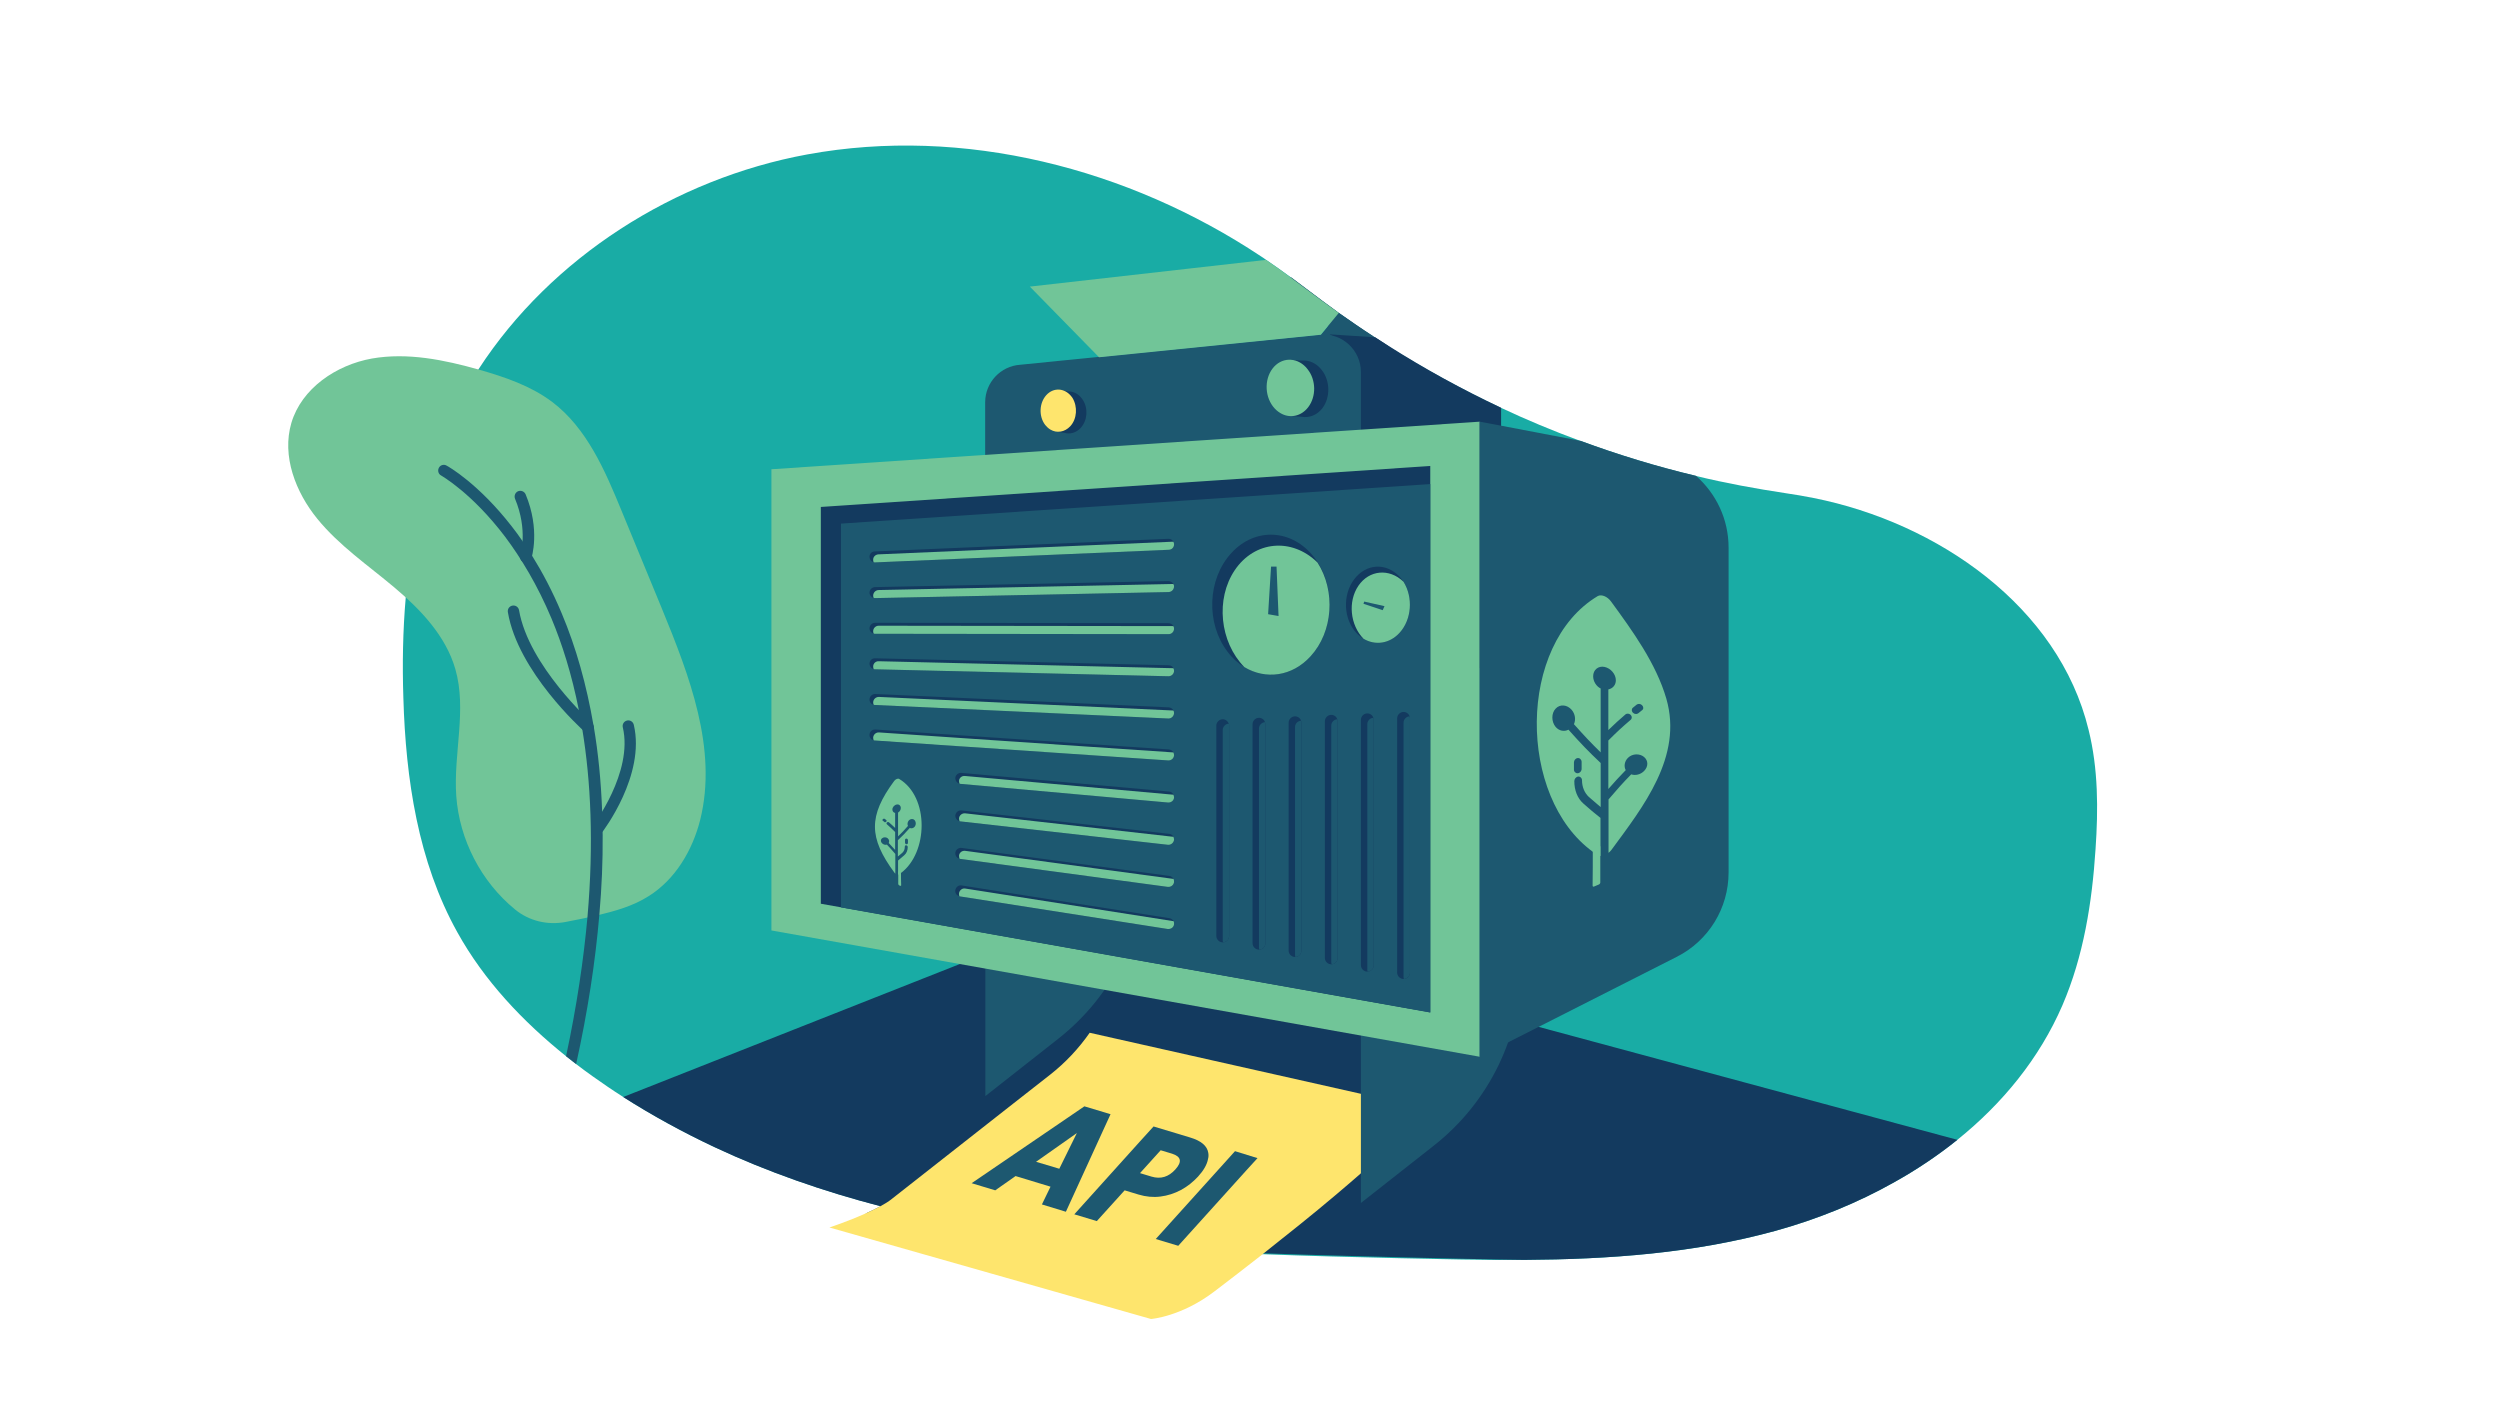 <?xml version="1.0" encoding="utf-8"?>
<!-- Generator: Adobe Illustrator 22.1.0, SVG Export Plug-In . SVG Version: 6.00 Build 0)  -->
<svg version="1.1" id="Layer_1" xmlns="http://www.w3.org/2000/svg" xmlns:xlink="http://www.w3.org/1999/xlink" x="0px" y="0px"
	 viewBox="0 0 1366 768" style="enable-background:new 0 0 1366 768;" xml:space="preserve">
<style type="text/css">
	.st0{display:none;}
	.st1{display:inline;}
	.st2{fill:#19ACA5;}
	.st3{fill:#1D5870;}
	.st4{fill:#FFFFFF;}
	.st5{fill:#71C598;}
	.st6{fill:#133A5F;}
	.st7{fill:#FEE56D;}
	.st8{display:inline;fill:#19ACA5;}
</style>
<g id="holo" class="st0">
	<g class="st1">
		<path class="st2" d="M1042.1,484.1c-3.9,7-8.3,13.7-13.1,20c-2,2.6-4,5.2-6.1,7.8c-2.4,2.9-4.8,5.7-7.4,8.5
			c-1.1,1.2-2.1,2.3-3.2,3.5c-11.7,12.3-24.7,23.3-38.4,33.3c-7.6,5.6-15.5,10.9-23.5,15.9c-5,3.2-10.1,6.2-15.2,9.2
			c-1.5,0.9-3,1.7-4.5,2.6c-1.8,1-3.7,2.1-5.5,3.1c-1.7,0.9-3.4,1.9-5.2,2.8c-2.2,1.2-4.4,2.3-6.5,3.4c-1.7,0.9-3.4,1.7-5,2.5
			s-3.3,1.6-5,2.4c-0.4,0.2-0.9,0.4-1.3,0.6c-1.6,0.8-3.2,1.5-4.8,2.3c-0.1,0-0.2,0.1-0.3,0.1c-1.5,0.7-3.1,1.4-4.7,2.1
			c-0.4,0.2-0.9,0.4-1.3,0.6c-1.3,0.6-2.5,1.1-3.8,1.7c-0.8,0.4-1.6,0.7-2.4,1c-1,0.5-2.1,0.9-3.1,1.3c-0.1,0-0.3,0.1-0.4,0.2
			c-1.6,0.7-3.3,1.4-5,2c-1.7,0.7-3.3,1.3-5,2c-0.3,0.1-0.6,0.2-0.9,0.3c-1.4,0.5-2.8,1.1-4.2,1.6c-0.5,0.2-1,0.4-1.6,0.6
			c-1.3,0.5-2.7,1-4.1,1.5c-0.4,0.1-0.7,0.3-1.1,0.4c-1.5,0.5-3,1.1-4.5,1.6c-1.6,0.6-3.3,1.2-4.9,1.7c-1.2,0.4-2.3,0.8-3.5,1.2
			c-2.7,0.9-5.5,1.8-8.2,2.7c-5.8,1.8-11.5,3.5-17.4,5.1c-1.1,0.3-2.1,0.6-3.2,0.9c-1.3,0.3-2.6,0.7-3.9,1c-1.5,0.4-3.1,0.8-4.6,1.2
			c-0.8,0.2-1.6,0.4-2.4,0.6c-1.2,0.3-2.4,0.6-3.7,0.9c-0.8,0.2-1.6,0.4-2.5,0.6c-1.5,0.3-3,0.7-4.4,1c-0.3,0.1-0.5,0.1-0.8,0.2
			c-2.1,0.5-4.1,0.9-6.2,1.3c-4.9,1-9.8,2-14.8,2.9c-0.8,0.1-1.7,0.3-2.5,0.4c-1.4,0.2-2.8,0.5-4.2,0.7c-2.4,0.4-4.8,0.8-7.2,1.1
			c-1.2,0.2-2.4,0.4-3.6,0.5c-1.3,0.2-2.7,0.4-4,0.6c-1.1,0.2-2.1,0.3-3.2,0.4c-1.2,0.2-2.4,0.3-3.6,0.5c-1.1,0.1-2.2,0.3-3.3,0.4
			c-0.2,0-0.3,0-0.5,0.1c-1.1,0.1-2.2,0.3-3.4,0.4c-1.2,0.1-2.4,0.3-3.6,0.4c-2.3,0.2-4.5,0.5-6.8,0.7c-1.4,0.1-2.7,0.3-4.1,0.4
			C671,651.4,616.7,648,564,637c-0.3-0.1-0.7-0.1-1-0.2c-8.2-1.7-16.4-3.6-24.6-5.7c-0.7-0.2-1.3-0.3-2-0.5c-0.5-0.1-1-0.3-1.6-0.4
			c-23.6-6.2-46.7-14-69.2-23.3c-6.6-2.7-13.1-5.6-19.5-8.5c-12.4-5.8-24.6-12.1-36.3-19.2c-1.3-0.8-2.6-1.6-3.9-2.4
			c-1.1-0.7-2.2-1.4-3.2-2c-0.5-0.3-0.9-0.6-1.4-0.9c-0.9-0.6-1.8-1.2-2.7-1.8c-0.2-0.1-0.4-0.3-0.6-0.4c-1.1-0.7-2.2-1.5-3.3-2.2
			c-1-0.7-2-1.4-2.9-2.1c-0.6-0.5-1.3-0.9-1.9-1.4c-1.1-0.8-2.2-1.6-3.3-2.4c-0.8-0.6-1.6-1.2-2.4-1.8c-0.4-0.3-0.8-0.6-1.2-0.9
			c-1-0.8-2-1.5-2.9-2.3c-1-0.8-2-1.6-3-2.5c-0.2-0.2-0.5-0.4-0.7-0.6c-1-0.9-2.1-1.7-3.1-2.6l-0.1-0.1c-1.1-0.9-2.1-1.8-3.2-2.8
			c-0.1-0.1-0.3-0.3-0.4-0.4c-1-0.9-2-1.9-3-2.8l-0.1-0.1c-1-1-2.1-2-3.1-3c-0.1-0.1-0.2-0.2-0.4-0.3c-1-1-2-2-3-3l-0.1-0.1
			c-1-1-1.9-2-2.8-2.9c-1.1-1.2-2.2-2.4-3.3-3.6c-0.5-0.6-1-1.1-1.5-1.7c-12.6-14.3-22.9-30.6-30.8-47.9
			c-11.1-24.3-17.3-50.9-18.5-77.6c-1.2-28.6,3.4-57.3,14.3-83.8c10.7-26.1,28.6-51.1,55.1-60.9c13-4.8,26.9-5.5,41-5.6
			c5.8,0,11.6,0,17.3-0.1c4.2,0,8.4-0.2,12.5-0.4c0.6,0,1.3-0.1,1.9-0.1c0.3,0,0.6,0,0.9-0.1c4.9-0.4,9.7-1.1,14.4-2.2
			c5.2-1.2,10.4-2.9,15.3-5.4c0.1,0,0.1-0.1,0.2-0.1c1-0.5,1.9-1,2.8-1.5c5.2-2.9,9.8-6.5,14-10.6c1.9-1.8,3.7-3.7,5.4-5.7
			c5.4-6.1,10-13,14.4-20.2c5.1-8.4,9.9-17.2,14.8-25.5c0.1-0.2,0.3-0.4,0.4-0.7c2.2-3.7,4.5-7.2,7.1-10.6c1.1-1.5,2.2-2.9,3.4-4.3
			c8.3-9.9,18.3-18.2,29.3-24.5c18.1-10.4,39.1-15.5,60.6-14.4l0,0c3.4,0.2,6.8,0.5,10.2,1c7.6,1.1,15.1,2.3,22.7,3.5
			c3.6,0.6,7.1,1.2,10.7,1.8c11.1,1.9,22.1,3.8,33.2,6c3.6,0.7,7.1,1.4,10.7,2.1c0.1,0,0.2,0,0.3,0.1c11,2.2,22,4.6,32.9,7.1
			c22.1,5.1,44.1,10.8,65.8,17.4c1,0.3,2.1,0.6,3.1,1c20.5,6.3,40.8,13.3,60.6,21.6c0.2,0.1,0.4,0.2,0.6,0.3
			c0.9,0.4,1.7,0.7,2.6,1.1c3.5,1.5,7,3,10.5,4.6c6,2.7,11.9,5.6,17.7,8.5c7,3.6,14,7.4,20.8,11.4c11.3,6.7,22.2,14,32.7,21.9
			c2.7,2.1,5.4,4.2,8,6.3c19.7,16.1,37.2,34.9,51.8,55.7c1,1.4,2,2.8,2.9,4.3c1,1.5,2,3,3,4.5c0.8,1.2,1.6,2.4,2.3,3.7
			c3.6,5.8,7,11.7,10.2,17.8c12.2,23.4,20.8,49.1,21.4,75.5C1063.6,433.7,1055.5,460.4,1042.1,484.1z"/>
		<path class="st3" d="M935.2,582.2c-1.5,0.9-3,1.7-4.5,2.6c-29.3,16.5-60.3,29.7-92.3,39.8c-36.8,11.6-75.1,18.9-113.7,22.2
			c-53.5,4.5-107.8,1.1-160.5-9.9c-0.3-0.1-0.7-0.1-1-0.2c-8.2-1.7-16.4-3.6-24.6-5.7c-0.7-0.2-1.3-0.3-2-0.5
			c-0.5-0.1-1-0.3-1.6-0.4c-23.6-6.2-46.7-14-69.2-23.3c-6.6-2.7-13.1-5.6-19.5-8.5c-12.4-5.8-24.6-12.1-36.3-19.2
			c-6.8-4.1-13.5-8.5-19.9-13.2c-13.1-9.5-25.3-20.1-36.1-32.2c-0.5-0.6-1-1.1-1.5-1.7c-12.6-14.3-22.9-30.6-30.8-47.9
			c-11.1-24.3-17.3-50.9-18.5-77.6l101.6,28.3l48.3,13.4l7.1,2l0.5,0.2l54,15l2,0.5l17,4.7l9,2.5L935.2,582.2z"/>
		<g>
			<polygon class="st3" points="803.4,475.4 619.5,414.6 626.5,270.6 827.4,236.4 			"/>
			<polygon class="st4" points="635.5,335.6 656.4,334.9 655.5,344.6 634.5,343.6 			"/>
			<polygon class="st5" points="712.2,333.3 711,347.3 675.5,345.6 676.5,334.3 			"/>
			<polygon class="st4" points="801.5,330.6 798.5,351.6 738.3,348.6 739.7,332.4 			"/>
			<polygon class="st4" points="748,441.4 682.5,422.6 688.5,385.6 752.5,395.6 			"/>
			<polygon class="st5" points="805.5,289.6 667.5,301.6 669.5,277.6 809.5,253.6 			"/>
			<polygon class="st4" points="800.5,285.6 673.1,298.1 673.5,280.6 804.1,258.5 			"/>
			
				<ellipse transform="matrix(0.168 -0.986 0.986 0.168 248.092 878.209)" class="st5" cx="644.5" cy="292.1" rx="13.5" ry="9"/>
			
				<ellipse transform="matrix(0.168 -0.986 0.986 0.168 225.053 1116.207)" class="st5" cx="774" cy="424.7" rx="24.3" ry="16.2"/>
		</g>
		<g>
			<path class="st3" d="M622.9,192.6v21.3c0,0.9,0.7,1.6,1.6,1.6h267.8c0.9,0,1.6-0.7,1.6-1.6v-11c-0.2-6.3-5.2-11.6-11.6-11.9
				H624.5C623.6,191,622.9,191.8,622.9,192.6z"/>
			<g>
				<path class="st6" d="M881.7,191v58.2h8.6c1.2,0,2.5,0.1,3.6,0.3v-46.3c0-0.1,0-0.2,0-0.3c-0.2-6.3-5.2-11.6-11.6-11.9
					C882.1,191,881.9,191,881.7,191z"/>
				<path class="st3" d="M869.4,203.3v46.3c1.2-0.2,2.4-0.3,3.6-0.3h8.6V191C874.9,191,869.4,196.6,869.4,203.3z"/>
			</g>
			<g>
				<path class="st3" d="M881.7,249.2v245.2h32.7V273.3c0-12.1-8.8-22.1-20.5-23.8c-1.2-0.2-2.4-0.3-3.6-0.3L881.7,249.2
					L881.7,249.2z"/>
				<path class="st5" d="M849,273.3v221.2h32.7V249.2H873c-1.2,0-2.5,0.1-3.6,0.3C857.8,251.2,849,261.2,849,273.3z"/>
			</g>
			<g>
				<path class="st5" d="M973.9,518.5v38.7c-7.6,5.6-15.5,10.9-23.5,15.9c-5,3.2-10.1,6.2-15.2,9.2c-1.5,0.9-3,1.7-4.5,2.6
					c-15.9,8.9-32.2,16.9-49,23.9V494.5h68.2C963.2,494.5,973.9,505.3,973.9,518.5z"/>
				<path class="st4" d="M881.7,494.5v114.3c-14.2,6-28.6,11.2-43.3,15.8c-16.1,5.1-32.5,9.3-49,12.8V518.5c0-13.2,10.8-24,24-24
					H881.7z"/>
			</g>
			<g>
				<path class="st6" d="M841.3,412.7c0,2.8,2.3,5.1,5.1,5.1H917c2.8,0,5.1-2.3,5.1-5.1c0-2.8-2.3-5.1-5.1-5.1h-70.6
					C843.6,407.7,841.3,409.9,841.3,412.7z"/>
				<path class="st3" d="M841.3,412.7c0,2.8,2.3,5.1,5.1,5.1h35.3v-10.2h-35.3C843.6,407.7,841.3,409.9,841.3,412.7z"/>
			</g>
			<g>
				<path class="st6" d="M841.3,331c0,2.8,2.3,5.1,5.1,5.1H917c2.8,0,5.1-2.3,5.1-5.1c0-2.8-2.3-5.1-5.1-5.1h-70.6
					C843.6,325.9,841.3,328.2,841.3,331z"/>
				<path class="st3" d="M841.3,331c0,2.8,2.3,5.1,5.1,5.1h35.3v-10.2h-35.3C843.6,325.9,841.3,328.2,841.3,331z"/>
			</g>
			<g>
				<path class="st5" d="M579,179.3v47.8c0,7.2,5.8,13.1,13.1,13.1h61.7c7.2,0,13-5.8,13-13.1v-47.8c0-7.2-5.8-13-13-13H592
					C584.8,166.3,579,172.2,579,179.3z"/>
				<path class="st3" d="M622.9,179.3v47.8c0,7.2,5.8,13.1,13,13.1h17.8c7.2,0,13-5.8,13-13.1v-47.8c0-7.2-5.8-13-13-13h-17.8
					C628.7,166.3,622.9,172.2,622.9,179.3z"/>
				<circle class="st5" cx="644.8" cy="203.3" r="8.2"/>
				<circle class="st4" cx="600.7" cy="203.3" r="8.2"/>
				<circle class="st3" cx="600.7" cy="203.3" r="4.7"/>
				<circle class="st3" cx="644.8" cy="203.3" r="4.7"/>
			</g>
		</g>
		<g>
			<g>
				<path class="st7" d="M658.8,359.8c16.1-13.7,25-19.2,35-21.2s-10.7,13-12,17.2c-1.6,5.2,2.1,8.9-2.2,12.3l-11.6,5.6L658.8,359.8
					z"/>
				<path class="st5" d="M673.7,374.7c-2.7,2.2-58.7,45.9-87.2,68.2c-9.8,7.7-16.4,12.8-16.4,12.8c-1.2,0.9-8.9,6.1-19.6,13.2
					c-29.7,19.8-78.5-3.3-78.5-3.3s-9.7,0.9-19.3-1.9c0-1.1,0-2.2,0-3.3c0.2-25,1.6-31.8,20.8-43l4.7-2.7c6.2-3.6,10-6.2,13.3-7.4
					c4.3,0.2,8.6,0.7,12.7,1.6c4.7,1,9.2,2.4,13.4,3.9c15.3,5.6,26.2,13.6,26.2,13.6s116.6-79.4,118.6-70c0,0.1,0,0.1,0,0.2l0,0
					c0.1,0.3,0.1,0.4,0.2,0.7c1.9,6,8,10.5,10.5,13.7c0.2,0.2,0.3,0.5,0.5,0.7C674.5,373,674.7,373.9,673.7,374.7z"/>
			</g>
			<g>
				<polygon class="st7" points="487.1,369.2 453.9,370 452.9,327.8 452.5,312.9 452.4,304.8 485.4,304 486.2,333.6 486.3,340.2 
					486.3,340.6 				"/>
				<path class="st6" d="M486.3,340.2c-11,2.4-24.5-2.1-33.4-12.4l-0.4-14.9l22.8-7.2l10.9,27.9L486.3,340.2z"/>
				<path class="st7" d="M502.3,281.3c2.4,7.6,3.4,15.3,3.1,22.3c0,2-0.3,4-0.6,5.9c-2,12.9-8.5,23.2-18.5,26.9l-1.2,0.4
					c-10.3,3.2-21.7-1-30.9-10.3c-0.5-0.4-0.9-0.9-1.3-1.4c-5.8-6.1-10.7-14.4-13.7-23.9c-8-25.1-0.3-49.9,17.1-55.4
					c11.4-3.6,24.1,1.9,33.6,13.1C495.2,264.8,499.6,272.5,502.3,281.3z"/>
				<path class="st6" d="M452.6,332.4c10-23.3-17.4-60.5,0.7-45.8c14.2,11.5,12.6-4.4,29-18.2c10.1-8.6,14.5-22.1,10.1-34.6
					l-1.2-3.3c-2.4-6.8-10.6-9.2-16.5-5.1C436.4,251.8,388.9,264.3,452.6,332.4z"/>
				<path class="st7" d="M495.5,302.8l13.7-4.6c2.6-0.9,3.6-4,2.1-6.2l-10.8-15.9l-12.5,4.2L495.5,302.8z"/>
			</g>
			<path class="st5" d="M536.6,630.4c-0.5-0.1-1-0.3-1.6-0.4c-23.6-6.2-46.7-14-69.2-23.3c-6.6-2.7-13.1-5.6-19.5-8.5
				c-12.4-5.8-24.6-12.1-36.3-19.2c-6.8-4.1-13.5-8.5-19.9-13.2c6.4-52.9,12.8-98.1,14.8-131.1c0.3-4.5,0.5-8.9,0.5-12.9
				c0-1.1,0-2.2,0-3.3c0.2-25,12.6-47.8,31.8-59l4.7-2.7c5.1-3,8.6-5.3,11.5-6.7c0.6-0.3,1.2-0.5,1.8-0.8c3.9-1.4,7.1-1,12.7,1.6
				c1.7,0.8,3.5,1.7,5.7,2.9l13.2,7.1l17.8,9.5l2.2,6.5c9.6,5.1,17.3,13.5,22.3,23.7c3.1,6.2,5.1,13.1,6,20.4l0,0
				c0.6,5,0.7,10.1,0.1,15.2c-0.2,2.2-0.4,4.7-0.8,7c-0.8,8.1-1,17.3-0.9,27.1c0,1.7,0,3.4,0.1,5.1c0.3,19.2,1.4,40.6,0.9,62l0,0
				c0,1.4-0.1,2.8-0.1,4.2c0,0.5,0,1,0,1.5s0,0.9-0.1,1.4c0,0.7-0.1,1.3-0.1,2c0,0.1,0,0.3,0,0.4c-0.3,7.6-0.5,15.3-0.6,23l0,0v2
				c0,1,0,2,0,3c0,0.3,0,0.6,0,0.9c0,0.4,0,0.7,0,1.1C533.5,595.6,534.7,613.4,536.6,630.4z"/>
			<path class="st7" d="M576.3,573.1c5.1,4,2.7,5.1,3,2.6c0.2-2,22.6,7.8,20.9,10.9c-1.7,3.2-4,1-7.5,5.1s-8.9,5.1-13,4.7
				c-5.2-0.5-10.5-8.2-14.5-11.6v-0.5L576.3,573.1z"/>
			<path class="st3" d="M534.4,546.9c0,0.5,0,1,0,1.5c-0.1,1.2-0.1,2.5-0.2,3.7c-0.3,8.3-0.5,16.6-0.6,25
				c-21.5-11.1-62.1-30.6-62.1-30.6l-0.1-0.1c-13.5-16.9-11.6-45.3-11.6-69.2c0-14.1,0.7-28.2,2.4-42.2c1-8.5,2.3-17,3.9-22.9
				c4.3-16.4,21.5-34.8,44.9-11.2c7.8,7.8,11.8,18.7,11.2,29.8c-1.9,34.2-21.7,92.9-21.7,92.9S517.9,535,534.4,546.9z"/>
			<path class="st5" d="M522.2,421.7c-1.9,34.2-21.7,92.9-21.7,92.9s89.3,58.8,80.5,61.2s-13.7,14.8-16.6,11.5
				c-2.9-3.3-93-49.8-93-49.8l-0.1-0.1c-13.4-16.9-11.6-45.3-11.6-69.2c0-14.1,0.7-28.2,2.4-42.2c1-8.5,2.3-17,3.9-22.9
				c4.3-16.4,21.5-34.8,44.9-11.2C518.8,399.7,522.8,410.6,522.2,421.7z"/>
		</g>
		<g>
			<path class="st5" d="M277.8,403.5c6.2,23.3,8.5,48.5,22,68.5c9.3,13.7,23.7,23.4,39.7,27.8c10.5,2.9,20.8-5.4,20-16.3
				c-3.3-42.4,22-88.6,14-131.3c-5.6-29.8-27-54.2-49.6-74.4c-7.8-7-16.1-13.9-25.9-17.7c-9.8-3.8-21.5-4.1-30.3,1.6
				c-9.5,6.1-14,17.8-15.5,29.1C246.8,329.3,267.9,366,277.8,403.5z"/>
			<g>
				<path class="st3" d="M348.6,527.4c-2.4-8-4.4-16.9-5.9-26.9c-2.3-15-3.4-32.2-2.8-51.9c0.1-4.8,0.1-9.5-0.1-14.2
					c-0.2-3.7-0.4-7.3-0.8-10.9l0,0c-0.2-2.5-0.5-4.9-0.8-7.3c-1.1-8-2.5-15.7-4.3-23.1c-0.1-0.3-0.1-0.6-0.2-0.9
					c-3.3-13.8-7.6-26.4-12-37.4c-0.7-1.8-1.4-3.5-2.2-5.2c-2.2-5.3-4.5-10.1-6.6-14.3c-7.3-14.8-13.2-23.6-13.4-23.8
					c-0.6-0.9-1.9-1.1-2.8-0.5s-1.1,1.9-0.5,2.8c0.2,0.3,7,10.3,15,27.1c6,12.8,12.7,29.4,17.6,48.5c0.4,1.7,0.9,3.5,1.3,5.2
					c1.5,6.6,2.9,13.5,3.8,20.6c0.9,6.2,1.5,12.5,1.8,19c0,0.1,0,0.2,0,0.3c0.2,4.7,0.3,9.4,0.1,14.2c-0.5,19.8,0.5,36.7,2.5,51.1
					c1,7,2.2,13.4,3.6,19.3L348.6,527.4z"/>
			</g>
			<g>
				<path class="st3" d="M319.4,356.6c-0.3,0-0.6-0.1-0.9-0.2c-1-0.5-1.4-1.7-0.9-2.7c0.1-0.1,7.5-15.1,4.7-27.2
					c-0.2-1.1,0.4-2.1,1.5-2.4c1.1-0.2,2.1,0.4,2.4,1.5c3.1,13.5-4.7,29.2-5,29.9C320.9,356.2,320.2,356.6,319.4,356.6z"/>
			</g>
			<g>
				<path class="st3" d="M331.8,395c-0.3,0-0.5-0.1-0.8-0.2c-0.8-0.4-20.8-9-29.1-28.6c-0.4-1,0-2.2,1.1-2.6c1-0.4,2.2,0,2.6,1.1
					c7.6,18,26.7,26.4,26.9,26.4c1,0.4,1.5,1.6,1.1,2.6C333.3,394.5,332.6,395,331.8,395z"/>
			</g>
			<g>
				<path class="st3" d="M337.6,436c-0.2,0-0.5,0-0.7-0.1c-1-0.4-1.5-1.6-1.1-2.6c0.1-0.3,10.8-28.1,5.1-49.2
					c-0.3-1.1,0.3-2.2,1.4-2.5s2.2,0.3,2.5,1.4c6.1,22.4-4.8,50.5-5.2,51.7C339.2,435.5,338.4,436,337.6,436z"/>
			</g>
		</g>
		<g>
			<path class="st5" d="M976.2,338.5c4.8-11.5,9.5-23.1,14.3-34.6c5.8-14.1,12.2-29,24.4-38.2c7.5-5.7,16.7-8.8,25.8-11.3
				c12.3-3.5,25.2-6.2,37.8-3.9c12.6,2.3,24.8,10.5,28.4,22.7c3.4,11.7-1.5,24.4-9.1,33.8c-7.7,9.4-17.9,16.4-27.2,24.2
				c-9.3,7.8-18.1,17.1-21.5,28.8c-4.1,14.4,0.7,29.8-0.3,44.7c-1.1,15.4-8.8,30.2-20.7,40c0,0-0.1,0-0.1,0.1
				c-4.9,4-11.4,5.5-17.6,4.4c-3.7-0.7-7.4-1.5-11-2.3c-6.4-1.5-12.9-3.3-18.5-6.8c-9.4-5.9-15.4-16.2-18.1-26.9
				C956.4,388.1,966.4,362.2,976.2,338.5z"/>
			<g>
				<g>
					<path class="st3" d="M1054,291.8c-0.2,0.1-10.9,6.2-22.6,21.6c-5.6,7.4-11.4,16.9-16.4,28.9c-3.7,8.8-7.1,19.5-9.6,32.3
						c-0.4,2.2-0.9,4.5-1.2,6.9c-5.3,32.9-4.6,78.2,11.5,139c-1.1,1.2-2.1,2.3-3.2,3.5c-10.4-38.3-15.5-73.6-15.3-105.1
						c0-0.5,0-1,0-1.5c0-2.4,0.1-4.7,0.2-7.1c0.4-10.4,1.4-20.5,3-30v-0.1c2.4-14.3,6.1-27.5,11.2-39.6c3.3-7.8,6.8-14.5,10.5-20.4
						l0,0c1.1-1.8,2.2-3.4,3.3-5c1.3-1.9,2.6-3.6,3.9-5.3c11.8-15.1,22.3-21.1,23-21.4c1-0.5,2.2-0.2,2.7,0.8
						C1055.3,290,1054.9,291.2,1054,291.8z"/>
				</g>
				<g>
					<path class="st3" d="M1024,322.3c-0.8,0-1.6-0.5-1.9-1.4c-0.1-0.4-3.2-10.2,2-22.7c0.4-1,1.6-1.5,2.6-1.1s1.5,1.6,1.1,2.6
						c-4.6,11.1-1.9,19.9-1.9,20c0.3,1.1-0.2,2.2-1.3,2.5C1024.5,322.3,1024.2,322.3,1024,322.3z"/>
				</g>
				<g>
					<path class="st3" d="M1002.1,382.4c-0.5,0-1.1-0.2-1.5-0.7c-0.7-0.8-0.7-2.1,0.2-2.8c0.2-0.2,22.4-20.2,25.7-39.8
						c0.2-1.1,1.2-1.8,2.3-1.6c1.1,0.2,1.8,1.2,1.6,2.3c-3.6,20.9-26,41.2-27,42.1C1003.1,382.3,1002.6,382.4,1002.1,382.4z"/>
				</g>
				<g>
					<path class="st3" d="M999,418.5c-0.6,0-1.2-0.3-1.6-0.8c-0.6-0.8-15.6-20.5-11.4-38.2c0.3-1.1,1.3-1.7,2.4-1.5
						c1.1,0.3,1.7,1.3,1.5,2.4c-3.7,15.9,10.5,34.6,10.7,34.8c0.7,0.9,0.5,2.1-0.4,2.8C999.9,418.4,999.5,418.5,999,418.5z"/>
				</g>
			</g>
		</g>
	</g>
	<path class="st8" d="M596.8,95c9.2,1.1,9.7,14.2,0.5,15.9c-0.2,0-0.3,0.1-0.5,0.1c-8.9,1.7-17.6,4.9-25.8,8.8
		c-26.4,12.5-49.1,32.9-63.9,58.1c-3,5.2-5.8,10.6-10,15c-0.5,0.5-0.9,0.9-1.4,1.4c-22.8,20.9-59.7,1.9-55.7-28.8
		c0-0.2,0-0.4,0.1-0.5c1-6.8,3.7-13.3,7.1-19.3c12.9-22.4,35.9-37.8,60.6-45.4c24.7-7.6,51.1-8.2,76.8-6.3
		C588.6,94.2,592.7,94.5,596.8,95z"/>
</g>
<g id="API">
	<path class="st2" d="M1145,464c-1.9,29.1-6.5,58.4-18.1,85.3c-12.6,29.1-32.8,53.7-57.4,73.5c-10.7,8.6-22.2,16.3-34.2,23
		c-20.5,11.6-42.7,20.5-65.1,26.7c-44.7,12.3-90.9,15.6-137.4,15.9c-22.5,0.2-45.1-0.4-67.5-0.9c-25.1-0.6-50.2-1.2-75.3-2.2
		c-0.1,0-0.1,0-0.2,0c-22.1-0.8-44.1-2-66.1-3.8l-0.4,0c-3.5-0.3-7-0.6-10.5-0.9c-25.6-2.3-51.2-5.4-76.6-9.8
		c-18.4-3.2-36.8-7.1-55-11.8c-0.1,0-0.1,0-0.2,0c-31.1-8.1-61.7-18.7-90.7-32.3c-17.2-8.1-33.9-17.2-49.9-27.4
		c-5.7-3.6-11.2-7.4-16.7-11.3c-3-2.1-5.9-4.3-8.8-6.5c-1.8-1.4-3.6-2.8-5.5-4.3c-23.7-19-44.8-41.3-59.5-67.8
		c-21.5-38.6-28.2-83.8-29.5-128c-0.6-18.3-0.3-36.7,1.3-55c0,0,0,0,0,0c2.7-30.8,9.1-61.2,21.2-89.7c5.2-12.1,11.4-23.8,18.5-34.8
		c0-0.1,0.1-0.1,0.1-0.2c39.7-61.1,107.2-104,179.5-117.3C526.4,68.7,616.6,92,688.9,140c0.9,0.6,1.9,1.2,2.8,1.9
		c4.6,3.1,9.2,6.4,13.7,9.7c0.1,0.1,0.2,0.1,0.2,0.2c2.7,2,5.4,4,8,6c3,2.3,5.9,4.5,8.9,6.7c3,2.2,6,4.4,8.9,6.6c0,0,0,0,0,0
		c6.3,4.4,12.5,8.8,18.9,12.9c0,0,0,0,0.1,0c0.1,0.1,0.3,0.2,0.4,0.3c0.2,0.1,0.3,0.2,0.4,0.2c2.3,1.5,4.7,3,7,4.5c0,0,0,0,0,0
		c19.9,12.5,40.6,23.8,61.8,33.8c0,0,0.1,0,0.1,0c14,6.6,28.2,12.5,42.8,17.9h0c0.2,0.1,0.4,0.2,0.6,0.2
		c10.3,3.8,20.7,7.3,31.2,10.5c10.5,3.2,21.1,6.1,31.8,8.6c0.1,0,0.2,0.1,0.3,0.1c16.1,3.9,32.5,6.9,49,9.4c5,0.7,10,1.6,15.1,2.6
		c67.9,13.5,134,59.4,150.3,126.7C1146.5,420.1,1146.5,442.2,1145,464z"/>
	<path class="st6" d="M1069.5,622.8c-10.7,8.6-22.2,16.3-34.2,23c-20.5,11.6-42.7,20.5-65.1,26.7c-44.7,12.3-90.9,15.6-137.4,15.9
		c-18.2-0.2-36.4-0.7-54.5-1.1c-29.3-0.8-58.6-1.4-87.9-2.5c-2.1-0.1-4.2-0.2-6.3-0.2c-20.1-0.8-40.2-1.8-60.3-3.1l-0.4,0
		c-11.9-0.8-23.8-1.7-35.7-2.7c-32.1-2.8-64-6.7-95.8-12.2c-6.4-1.1-12.7-2.3-19-3.5c2.8-1.3,5.6-2.6,8.2-4
		c-31.1-8.1-61.7-18.7-90.7-32.3c-17.2-8.1-33.9-17.2-49.9-27.4l183.8-72.6h0l14.2-5.6l19.6-7.8h0l0,0h0l33.1-13.1h0l8.6-3.4h0
		l0.6-0.3l3.1,0.8l0,0l18,4.8l18.4,4.9h0l26.1,7h0l2.2,0.6l0.2,0c0,0,0,0,0,0l75.1,20.2l37.9,10.2l27,7.3l19.1,5.1l12.9,3.5h0
		L1069.5,622.8z"/>
	<g>
		<path class="st3" d="M758.5,189l-19,1.9l0,0l-1.6,0.2l-1.5-1.6l-0.9-0.9l-0.5-0.5l-3.3-3.4L730,183l-4.6-4.7l-25.4-26l5.6-0.7
			c2.7,2,5.4,4,8,6c5.9,4.5,11.9,8.9,17.9,13.3c6.3,4.4,12.6,8.8,19,12.9c0.3,0.2,0.6,0.4,0.8,0.5C753.8,186,756.1,187.5,758.5,189z
			"/>
		<path class="st3" d="M731.5,171c6.3,4.4,12.6,8.8,19,12.9l-0.7,0.5l-10.4,6.5l0,0l-3.1-1.4l-1.3-0.6l-13.3-6l3.7-4.5L731.5,171z"
			/>
		<polygon class="st6" points="538.4,598.9 743.6,657.3 743.6,565.8 538.4,529.2 		"/>
		<path class="st3" d="M538.4,598.9l39.8-31.3c30.3-23.8,47.9-60.1,47.9-98.6V320.7c0-24.8-17.6-46.1-42-50.8l-45.7-18V598.9z"/>
		<path class="st7" d="M775.8,605c0,5.8-13.5,19.6-32.2,36.1c-4.5,3.9-9.2,8-14.1,12.1c-12.4,10.5-26.1,21.4-39,31.6
			c-0.2,0.1-0.4,0.3-0.6,0.5c-9.3,7.3-18.3,14.2-26.3,20.3c-18.2,13.9-34.7,15.1-34.7,15.1l-175.7-50c0,0,10-3.3,19.8-7.7h0
			c2.8-1.3,5.6-2.6,8.2-4c2.4-1.3,4.5-2.6,6.2-4c6.3-5,42.6-33.4,66.1-51.9c11.8-9.2,20.3-15.9,20.3-15.9
			c8.4-6.6,15.6-14.3,21.6-22.9l148.4,33.4L775.8,605z"/>
		<path class="st3" d="M743.6,657.3l39.8-31.3c30.3-23.8,47.9-60.1,47.9-98.6V379.1c0-24.8-17.6-46.1-42-50.8l-45.7-18V657.3z"/>
		<path class="st6" d="M820.2,222.8v123.6c0,0.2,0,0.5,0,0.7c-0.3,8-5,14.7-11.7,17.9c-3.7,1.8-8,2.5-12.5,1.7l-14.5-2.6l-37.9-6.8
			l-6.7-1.2l-16.6-3l-51.1-9.1l-4.9-0.9l-32.3-5.8c-2.1-0.4-4-1-5.8-2c-4.7-2.4-8.2-6.5-10-11.5c-0.5-1.4-0.8-2.8-1-4.3
			c-0.1-0.5-0.1-1.1-0.1-1.7c0-0.3,0-0.6,0-0.9v-97.2c0-10.8,8.4-19.8,19.2-20.5l89.2-6c4.2-0.3,8.3-1.9,11.5-4.5
			c0.1-0.1,0.3-0.2,0.4-0.3l0.1-0.1l-0.7-0.4l-7.6-4.8l-0.7-0.4l3.4,0.2l19.9,1.3l1.6,0.1c2.3,1.5,4.7,3,7,4.5
			C778.4,201.5,799,212.8,820.2,222.8z"/>
		<path class="st3" d="M719.4,361.1l-164.1-29.3c-9.8-1.8-17-10.3-17-20.3v-91.7c0-10.8,8.4-19.8,19.2-20.5l164.1-16.5
			c11.9-0.8,22,8.6,22,20.5v137.4C743.6,353.7,732,363.4,719.4,361.1z"/>
		<g>
			<polygon class="st5" points="808.5,577.4 421.5,508.4 421.5,256.4 808.5,230.4 			"/>
			<polygon class="st6" points="781.5,553.2 448.5,493.8 448.5,277 781.5,254.6 			"/>
			<polygon class="st3" points="781.5,553.2 459.5,495.8 459.5,286.1 781.5,264.5 			"/>
			<path class="st3" d="M944.5,299.2v177.5c0,19.5-10.9,37.3-28.3,46.1l-92.1,46.7l-15.6,7.9v-347l11.7,2.2l43.5,8.3l0,0
				c20.6,7.6,41.6,14,63,19.1C937.7,269.7,944.5,283.7,944.5,299.2z"/>
			<g>
				<g>
					<path class="st5" d="M910.5,381.8c-5.6-19.3-18.5-37.1-30.2-53.1c-2-2.8-5.3-4.1-7.3-3c-44.1,26.4-43.8,109.9-2.7,139.7
						c0,0,0.1,0.1,0.1,0.1c0.8,0.6,1.6,1.1,2.4,1.7c0.5,0.3,1,0.5,1.6,0.5c0,0,0.1,0,0.1,0v-20.8c-3.7-2.9-5.6-4.5-9.3-7.8
						c-3.3-2.9-5-7.3-5-12.3c0-1.2,0.9-2.3,2.1-2.5c1.1-0.1,2.1,0.8,2.1,2c0,3.7,1.4,7,3.8,9.2c2.6,2.3,3.9,3.4,6.4,5.5v-24.1
						c-7-6.6-10.5-10.3-17.6-18.2c-2.3,1.2-5.1,0.7-7-1.5c-2.4-2.9-2.4-7.5,0-10c2.4-2.6,6.3-2.2,8.8,0.7c1.9,2.3,2.3,5.3,1.2,7.8
						c5.9,6.6,8.8,9.7,14.6,15.4v-34.9c-2.4-1.2-4.1-3.9-4.1-6.7c0-3.5,2.8-5.8,6.2-5.1c3.4,0.7,6.2,4,6.2,7.3c0,2.6-1.7,4.5-4.1,5
						v22.2c3.7-3.6,5.6-5.3,9.3-8.5c0.8-0.7,2.1-0.6,2.9,0.2c0.8,0.8,0.8,2,0,2.7c-4.9,4.2-7.3,6.4-12.2,11.3v26.5
						c3.8-4.3,5.7-6.4,9.5-10.3c-1.1-2-0.7-4.8,1.2-6.7c2.4-2.4,6.4-2.5,8.8-0.5c2.4,2,2.4,5.3,0,7.7c-1.9,1.9-4.7,2.6-7,1.8
						c-5,5.1-7.4,7.9-12.4,13.7V466c0.5-0.4,1-0.9,1.5-1.5C897.8,440.8,919.6,413.5,910.5,381.8z M860,416.6c0-1.2,0.9-2.3,2.1-2.4
						c1.1-0.1,2.1,0.9,2.1,2.1v3.8c0,1.2-0.9,2.3-2.1,2.4c-1.1,0.1-2.1-0.8-2.1-2V416.6z M897.3,388c-0.8,0.7-1.3,1-2.1,1.7
						c-0.4,0.3-0.9,0.5-1.5,0.4c-0.5,0-1.1-0.3-1.5-0.7c-0.8-0.8-0.8-2,0-2.7s1.3-1,2.1-1.7c0.8-0.6,2.1-0.5,2.9,0.3
						C898.1,386.2,898.1,387.4,897.3,388z"/>
					<path class="st5" d="M870.3,463.7c1.6-0.5,2.5-0.8,4.1-1.3c0,7.9,0,11.9,0,19.8c0,0.4-0.3,0.9-0.8,1.1c-1,0.4-1.6,0.7-2.6,1.1
						c-0.4,0.2-0.8,0-0.8-0.5C870.3,475.9,870.3,471.8,870.3,463.7z"/>
				</g>
			</g>
			<g>
				<g>
					<path class="st5" d="M491.3,425.6c-0.7-0.4-1.9,0.1-2.7,1.1c-14.1,19.1-14,31,0.1,50.1c0.2,0.2,0.3,0.4,0.5,0.6v-10.8
						c-1.8-2.1-2.8-3.2-4.6-5.1c-0.8,0.3-1.9,0-2.6-0.7c-0.9-0.9-0.9-2.1,0-2.8s2.3-0.7,3.2,0.2c0.7,0.7,0.8,1.7,0.4,2.4
						c1.4,1.5,2.1,2.2,3.5,3.8v-9.8c-1.8-1.8-2.7-2.6-4.5-4.2c-0.3-0.3-0.3-0.7,0-1c0.3-0.3,0.8-0.3,1.1-0.1c1.4,1.2,2,1.8,3.4,3.1
						v-8.2c-0.9-0.2-1.5-0.9-1.5-1.9c0-1.2,1-2.4,2.3-2.7c1.3-0.3,2.3,0.6,2.3,1.9c0,1-0.6,2-1.5,2.5v13c2.2-2.1,3.2-3.2,5.4-5.7
						c-0.4-0.9-0.3-2,0.4-2.9c0.9-1,2.3-1.2,3.2-0.3c0.9,1,0.9,2.7,0,3.7c-0.7,0.8-1.8,1-2.6,0.6c-2.6,2.9-3.9,4.3-6.5,6.7v8.9
						c0.9-0.8,1.4-1.2,2.4-2c0.9-0.8,1.4-2,1.4-3.4c0-0.5,0.3-0.8,0.8-0.7c0.4,0,0.8,0.5,0.8,0.9c0,1.8-0.7,3.5-1.9,4.5
						c-1.4,1.2-2.1,1.8-3.4,2.9v7.7c0,0,0.1,0,0.1,0c0.2,0,0.3-0.1,0.5-0.2c0.3-0.2,0.6-0.4,0.9-0.6c0,0,0.1,0,0.1-0.1
						C507.1,466,507.9,435.5,491.3,425.6z M484.2,449c-0.2,0.1-0.3,0.2-0.5,0.3c-0.2,0-0.4,0-0.5-0.2c-0.3-0.3-0.5-0.4-0.8-0.6
						c-0.3-0.2-0.3-0.7,0-0.9c0.3-0.3,0.8-0.4,1.1-0.1c0.3,0.2,0.5,0.4,0.8,0.6C484.5,448.3,484.5,448.8,484.2,449z M496.1,460.5
						c0,0.5-0.3,0.8-0.8,0.8c-0.4,0-0.8-0.4-0.8-0.9V459c0-0.5,0.3-0.8,0.8-0.8c0.4,0,0.8,0.4,0.8,0.9V460.5z"/>
					<path class="st5" d="M492.3,476.5c-0.6-0.2-0.9-0.3-1.5-0.5c0,2.8,0,4.2,0,7c0,0.3,0.3,0.7,0.6,0.8c0.2,0.1,0.2,0.1,0.4,0.2
						c0.3,0.1,0.6,0,0.6-0.3C492.3,480.8,492.3,479.3,492.3,476.5z"/>
				</g>
			</g>
			<g>
				<g>
					<path class="st6" d="M641.5,297.3c0.1,1.7-1.2,3.1-2.9,3.1l-160.4,6.9h-0.1c-0.2,0-0.5,0-0.7-0.1c-1.3-0.3-2.2-1.4-2.3-2.8
						c-0.1-1.7,1.2-3.1,2.9-3.1l160.4-6.9c1.3-0.1,2.3,0.7,2.8,1.7C641.4,296.5,641.5,296.9,641.5,297.3z"/>
				</g>
				<g>
					<path class="st6" d="M641.5,320.4c0,1.7-1.3,3-2.9,3.1l-160.4,3.3h-0.1c-0.3,0-0.5,0-0.7-0.1c-1.3-0.3-2.3-1.5-2.3-2.8
						c0-1.7,1.3-3,2.9-3.1l160.4-3.3c1.2,0,2.3,0.7,2.8,1.7C641.4,319.5,641.5,319.9,641.5,320.4z"/>
				</g>
				<g>
					<path class="st6" d="M641.5,343.5c0,1.7-1.3,3-3,3l-160.4-0.2c-0.2,0-0.5,0-0.7-0.1c-1.3-0.3-2.3-1.5-2.3-2.9c0-1.6,1.4-3,3-3
						l0,0l160.4,0.2c1.2,0,2.2,0.7,2.7,1.7C641.4,342.6,641.5,343,641.5,343.5z"/>
				</g>
				<g>
					<path class="st6" d="M641.5,366.6c0,1.6-1.4,2.9-3,2.9c0,0,0,0-0.1,0L478,365.7c-0.2,0-0.4,0-0.6-0.1c-1.3-0.3-2.3-1.5-2.3-3
						c0-1.7,1.4-3,3.1-2.9l160.4,3.8c1.2,0,2.2,0.7,2.6,1.7C641.4,365.6,641.5,366.1,641.5,366.6z"/>
				</g>
				<g>
					<path class="st6" d="M641.5,389.7c-0.1,1.6-1.4,2.9-3,2.9h-0.1L478,385.2c-0.2,0-0.4,0-0.6-0.1c-1.4-0.3-2.4-1.6-2.3-3
						c0.1-1.7,1.5-2.9,3.1-2.9l160.4,7.3c1.1,0.1,2.1,0.7,2.6,1.7C641.4,388.6,641.5,389.1,641.5,389.7z"/>
				</g>
				<g>
					<path class="st6" d="M641.5,412.7c-0.1,1.6-1.4,2.8-3,2.8c-0.1,0-0.1,0-0.2,0L525,407.8c-0.1,0-0.1,0-0.2,0l-46.9-3.2
						c-0.2,0-0.4,0-0.5-0.1c-1.4-0.3-2.4-1.6-2.3-3.1c0.1-1.7,1.5-2.9,3.2-2.8l46.9,3.2l113.5,7.7c1.1,0.1,2.1,0.8,2.5,1.7
						C641.4,411.7,641.5,412.2,641.5,412.7z"/>
				</g>
				<g>
					<path class="st6" d="M641.5,435.8c-0.1,1.6-1.5,2.7-3,2.7c-0.1,0-0.2,0-0.3,0l-113.5-10.2c-0.1,0-0.3,0-0.4-0.1
						c-1.4-0.3-2.4-1.7-2.3-3.2c0.1-1.6,1.6-2.8,3.3-2.7l113.5,10.2c1.1,0.1,2,0.8,2.4,1.7C641.4,434.8,641.5,435.3,641.5,435.8z"/>
				</g>
				<g>
					<path class="st6" d="M641.5,458.9c-0.2,1.5-1.5,2.7-3,2.7c-0.1,0-0.2,0-0.3,0l-113.5-12.8c-0.1,0-0.3,0-0.4-0.1
						c-1.4-0.3-2.4-1.7-2.3-3.2c0.2-1.7,1.7-2.8,3.3-2.7l113.5,12.8c1.1,0.1,2,0.8,2.4,1.7C641.4,457.8,641.5,458.3,641.5,458.9z"/>
				</g>
				<g>
					<path class="st6" d="M641.5,482c-0.2,1.5-1.5,2.6-3,2.6c-0.1,0-0.3,0-0.4,0l-113.5-15.3c-0.1,0-0.2,0-0.3-0.1
						c-1.5-0.3-2.5-1.8-2.3-3.3c0.2-1.6,1.7-2.8,3.4-2.6l113.5,15.3c1,0.1,1.9,0.8,2.3,1.7l0,0C641.5,480.8,641.5,481.4,641.5,482z"
						/>
				</g>
				<g>
					<path class="st6" d="M641.5,505.1c-0.2,1.5-1.5,2.5-3,2.5c-0.2,0-0.3,0-0.5,0l-113.5-17.8c-0.1,0-0.2,0-0.3-0.1
						c-1.5-0.4-2.5-1.8-2.2-3.4s1.8-2.8,3.4-2.5L639,501.7c1,0.2,1.8,0.8,2.3,1.7l0,0C641.5,503.9,641.6,504.5,641.5,505.1z"/>
				</g>
			</g>
			<g>
				<g>
					<path class="st5" d="M641.5,297.3c0.1,1.7-1.2,3.1-2.9,3.1l-160.4,6.9h-0.1c-0.2,0-0.5,0-0.7-0.1c-0.2-0.3-0.3-0.7-0.3-1.2
						c-0.1-1.7,1.2-3,2.9-3.1l160.4-6.9c0.3,0,0.6,0,0.8,0.1C641.4,296.5,641.5,296.9,641.5,297.3z"/>
				</g>
				<g>
					<path class="st5" d="M641.5,320.4c0,1.7-1.3,3-2.9,3.1l-160.4,3.3h-0.1c-0.3,0-0.5,0-0.7-0.1c-0.2-0.4-0.3-0.8-0.3-1.2
						c0-1.7,1.3-3,2.9-3.1l160.4-3.3c0.3,0,0.5,0,0.8,0.1C641.4,319.5,641.5,319.9,641.5,320.4z"/>
				</g>
				<g>
					<path class="st5" d="M641.5,343.5c0,1.7-1.3,3-3,3l-160.4-0.2c-0.2,0-0.5,0-0.7-0.1c-0.2-0.4-0.3-0.8-0.3-1.3c0-1.7,1.4-3,3-3
						l0,0l160.4,0.2c0.2,0,0.5,0,0.7,0.1C641.4,342.6,641.5,343,641.5,343.5z"/>
				</g>
				<g>
					<path class="st5" d="M641.5,366.6c0,1.6-1.4,2.9-3,2.9c0,0,0,0-0.1,0L478,365.7c-0.2,0-0.4,0-0.6-0.1c-0.2-0.4-0.3-0.9-0.3-1.4
						c0-1.7,1.4-3,3.1-2.9l160.4,3.8c0.2,0,0.4,0,0.6,0.1C641.4,365.6,641.5,366.1,641.5,366.6z"/>
				</g>
				<g>
					<path class="st5" d="M641.5,389.7c-0.1,1.6-1.4,2.9-3,2.9h-0.1L478,385.2c-0.2,0-0.4,0-0.6-0.1c-0.2-0.4-0.3-0.9-0.3-1.4
						c0.1-1.7,1.5-2.9,3.1-2.9l160.4,7.4c0.2,0,0.4,0,0.6,0.1C641.4,388.6,641.5,389.1,641.5,389.7z"/>
				</g>
				<g>
					<path class="st5" d="M641.5,412.7c-0.1,1.6-1.4,2.8-3,2.8c-0.1,0-0.1,0-0.2,0L525,407.8c-0.1,0-0.1,0-0.2,0l-46.9-3.2
						c-0.2,0-0.4,0-0.5-0.1c-0.2-0.4-0.3-1-0.3-1.5c0.1-1.6,1.5-2.9,3.2-2.8l46.9,3.2l113.5,7.7c0.2,0,0.3,0,0.5,0.1
						C641.4,411.7,641.5,412.2,641.5,412.7z"/>
				</g>
				<g>
					<path class="st5" d="M641.5,435.8c-0.1,1.6-1.5,2.7-3,2.7c-0.1,0-0.2,0-0.3,0l-113.5-10.2c-0.1,0-0.3,0-0.4-0.1
						c-0.2-0.5-0.3-1-0.3-1.5c0.1-1.7,1.6-2.9,3.3-2.7l113.5,10.2c0.1,0,0.3,0,0.4,0.1C641.4,434.8,641.5,435.3,641.5,435.8z"/>
				</g>
				<g>
					<path class="st5" d="M641.5,458.9c-0.2,1.5-1.5,2.7-3,2.7c-0.1,0-0.2,0-0.3,0l-113.5-12.8c-0.1,0-0.3,0-0.4-0.1
						c-0.2-0.5-0.3-1-0.3-1.6c0.2-1.7,1.7-2.8,3.3-2.7l113.5,12.8c0.1,0,0.3,0,0.4,0.1C641.4,457.8,641.5,458.3,641.5,458.9z"/>
				</g>
				<g>
					<path class="st5" d="M641.5,482c-0.2,1.5-1.5,2.6-3,2.6c-0.1,0-0.3,0-0.4,0l-113.5-15.3c-0.1,0-0.2,0-0.3-0.1
						c-0.2-0.5-0.3-1.1-0.3-1.7c0.2-1.7,1.7-2.8,3.4-2.6l113.5,15.3c0.1,0,0.2,0,0.3,0l0,0C641.5,480.8,641.5,481.4,641.5,482z"/>
				</g>
				<g>
					<path class="st5" d="M641.5,505.1c-0.2,1.5-1.5,2.5-3,2.5c-0.2,0-0.3,0-0.5,0l-113.5-17.8c-0.1,0-0.2,0-0.3-0.1
						c-0.2-0.5-0.3-1.1-0.2-1.7c0.3-1.6,1.8-2.8,3.4-2.5L641,503.3c0.1,0,0.2,0,0.3,0.1l0,0C641.5,503.9,641.6,504.5,641.5,505.1z"
						/>
				</g>
			</g>
			<g>
				<path class="st6" d="M716.1,358.6c-10.1,11.1-24.6,12.9-36.2,5.9c-3.3-2-6.5-4.8-9.1-8.3c-12-15.6-11.1-39.8,2-54
					c13-14.3,33.3-13.2,45.3,2.4c0.7,0.9,1.3,1.8,2,2.8l0,0C729.9,323,728.4,345.2,716.1,358.6z"/>
				<path class="st5" d="M716.1,358.6c-10.1,11.1-24.6,12.9-36.2,5.9c-13.5-13.8-15.8-37.3-5.2-53c10.8-16,31.1-17.9,45.1-4.2
					l0.1,0.1l0,0C729.9,323,728.4,345.2,716.1,358.6z"/>
			</g>
			<g>
				<path class="st6" d="M764.7,345.8c-5.5,6-13.4,7-19.7,3.2c-1.8-1.1-3.5-2.6-5-4.5c-6.5-8.5-6-21.6,1.1-29.4s18.1-7.2,24.7,1.3
					c0.4,0.5,0.7,1,1.1,1.5l0,0C772.2,326.4,771.4,338.5,764.7,345.8z"/>
				<path class="st5" d="M764.7,345.8c-5.5,6-13.4,7-19.7,3.2c-7.3-7.5-8.6-20.3-2.8-28.9c5.9-8.7,16.9-9.7,24.6-2.3
					c0,0,0,0,0.1,0.1l0,0C772.2,326.4,771.4,338.5,764.7,345.8z"/>
			</g>
			<g>
				<g>
					<path class="st6" d="M671.6,396.5v114.9c0,1.9-1.5,3.4-3.3,3.5c-0.1,0-0.1,0-0.2,0c-1.9,0-3.5-1.6-3.5-3.5V396.5
						c0-1.9,1.6-3.5,3.5-3.5c1.5,0,2.8,1,3.3,2.4C671.6,395.7,671.6,396.1,671.6,396.5z"/>
					<path class="st6" d="M691.4,395.7v119.7c0,1.9-1.5,3.4-3.3,3.5c-0.1,0-0.1,0-0.2,0c-1.9,0-3.5-1.6-3.5-3.5V395.7
						c0-1.9,1.6-3.5,3.5-3.5c1.5,0,2.9,1,3.3,2.4C691.3,394.9,691.4,395.3,691.4,395.7z"/>
					<path class="st6" d="M711.1,394.9v124.5c0,1.9-1.5,3.4-3.3,3.5c-0.1,0-0.1,0-0.2,0c-1.9,0-3.5-1.6-3.5-3.5V394.9
						c0-1.9,1.6-3.5,3.5-3.5c1.5,0,2.9,1,3.3,2.4C711.1,394.1,711.1,394.5,711.1,394.9z"/>
					<path class="st6" d="M730.9,394.1v129.3c0,1.9-1.5,3.4-3.3,3.5c-0.1,0-0.1,0-0.2,0c-1.9,0-3.5-1.6-3.5-3.5V394.1
						c0-1.9,1.6-3.5,3.5-3.5c1.5,0,2.9,1,3.3,2.4C730.8,393.3,730.9,393.7,730.9,394.1z"/>
					<path class="st6" d="M750.6,393.3v134.1c0,1.9-1.5,3.4-3.3,3.5c-0.1,0-0.1,0-0.2,0c-1.9,0-3.5-1.6-3.5-3.5V393.3
						c0-1.9,1.6-3.5,3.5-3.5c1.5,0,2.9,1,3.3,2.4C750.6,392.6,750.6,392.9,750.6,393.3z"/>
					<path class="st6" d="M770.4,392.5v138.9c0,1.9-1.5,3.4-3.3,3.5c-0.1,0-0.1,0-0.2,0c-1.9,0-3.5-1.6-3.5-3.5V392.5
						c0-1.9,1.6-3.5,3.5-3.5c1.5,0,2.9,1,3.3,2.4C770.3,391.8,770.4,392.1,770.4,392.5z"/>
				</g>
			</g>
			<g>
				<g>
					<path class="st3" d="M671.6,396.5v114.9c0,1.9-1.5,3.4-3.3,3.5c-0.1-0.3-0.2-0.7-0.2-1.1V398.9c0-1.9,1.5-3.4,3.3-3.5
						C671.6,395.7,671.6,396.1,671.6,396.5z"/>
					<path class="st3" d="M691.4,395.7v119.7c0,1.9-1.5,3.4-3.3,3.5c-0.1-0.3-0.2-0.7-0.2-1.1V398.1c0-1.9,1.5-3.4,3.3-3.5
						C691.3,394.9,691.4,395.3,691.4,395.7z"/>
					<path class="st3" d="M711.1,394.9v124.5c0,1.9-1.5,3.4-3.3,3.5c-0.1-0.3-0.2-0.7-0.2-1.1V397.3c0-1.9,1.5-3.4,3.3-3.5
						C711.1,394.1,711.1,394.5,711.1,394.9z"/>
					<path class="st3" d="M730.9,394.1v129.3c0,1.9-1.5,3.4-3.3,3.5c-0.1-0.3-0.2-0.7-0.2-1.1V396.5c0-1.9,1.5-3.4,3.3-3.5
						C730.8,393.3,730.9,393.7,730.9,394.1z"/>
					<path class="st3" d="M750.6,393.3v134.1c0,1.9-1.5,3.4-3.3,3.5c-0.1-0.3-0.2-0.7-0.2-1.1V395.7c0-1.9,1.5-3.4,3.3-3.5
						C750.6,392.6,750.6,392.9,750.6,393.3z"/>
					<path class="st3" d="M770.4,392.5v138.9c0,1.9-1.5,3.4-3.3,3.5c-0.1-0.3-0.2-0.7-0.2-1.1V394.9c0-1.9,1.5-3.4,3.3-3.5
						C770.3,391.8,770.4,392.1,770.4,392.5z"/>
				</g>
			</g>
			<g>
				<polygon class="st3" points="698.6,336.6 692.9,335.6 694.5,309.6 697.5,309.6 				"/>
			</g>
			<g>
				<polygon class="st3" points="756.5,331.2 755.5,333.4 745,329.9 745.4,328.7 				"/>
			</g>
		</g>
		<path class="st5" d="M731.5,171l-6.1,7.4l-3.7,4.5l-121.2,12.3l0,0l-37.8-38.6l129-14.6c4.7,3.2,9.4,6.5,13.9,9.9c2.7,2,5.4,4,8,6
			C719.5,162.3,725.5,166.7,731.5,171z"/>
		<g>
			<g>
				<path class="st6" d="M590.5,233.8c-2.5,2.7-5.8,3.6-8.9,2.7l-3.7-0.5v-1.6c-0.4-0.4-0.8-0.8-1.1-1.2c-3.6-4.7-3.3-12,0.6-16.3
					c0.3-0.3,0.5-0.5,0.8-0.8l1.3-3l3.7,0.7c0.4,0.1,0.9,0.1,1.3,0.1c2.4,0.2,4.8,1.4,6.5,3.7c0.2,0.3,0.4,0.5,0.6,0.8l0,0
					C594.7,223.1,594.2,229.8,590.5,233.8z"/>
			</g>
			<g>
				<path class="st7" d="M584.8,232.9c-3.1,3.3-7.4,3.9-10.9,1.8c-1-0.6-1.9-1.4-2.8-2.5c-3.6-4.7-3.3-12,0.6-16.3
					c3.9-4.3,10-4,13.7,0.7c0.2,0.3,0.4,0.6,0.6,0.8l0,0C588.9,222.2,588.5,228.9,584.8,232.9z"/>
			</g>
		</g>
		<g>
			<g>
				<path class="st6" d="M722.6,223c-3,3.9-7.4,5.5-11.5,4.7l-5-0.3l-0.2-2.2c-0.6-0.4-1.1-0.9-1.6-1.5c-5.4-5.8-5.9-15.6-1.2-21.8
					c0.3-0.4,0.6-0.8,0.9-1.1l1.4-4.2l5,0.4c0.6,0,1.2,0,1.8,0c3.2-0.1,6.5,1.3,9.2,4.2c0.3,0.3,0.6,0.7,0.9,1.1l0,0
					C726.8,208.1,727,217.1,722.6,223z"/>
			</g>
			<g>
				<path class="st5" d="M714.8,222.5c-3.7,4.8-9.4,6.1-14.3,3.7c-1.4-0.7-2.8-1.7-4-3c-5.4-5.8-5.9-15.6-1.2-21.8
					s12.9-6.5,18.3-0.7c0.3,0.3,0.6,0.7,0.9,1.1l0,0C719.1,207.6,719.3,216.6,714.8,222.5z"/>
			</g>
		</g>
		<g>
			<path class="st3" d="M592.5,604.5l-10.1,6.9l0,0l-51.5,35.1l12.9,3.9l11.1-7.8l19.1,5.8l-4.7,9.7l13.1,4l20.5-44.8l0,0l3.9-8.5
				L592.5,604.5z M578.8,638.6l-12.7-3.8l22.3-15.7L578.8,638.6z"/>
			<path class="st3" d="M660.2,629.9c-0.6-3.8-3.9-6.6-10-8.4l-19.9-6l-6.9,7.6l0,0L587,663.5l12.3,3.7l15.2-16.8l7.6,2.3
				c4,1.2,8,1.6,11.9,1.1c4-0.5,7.7-1.7,11.3-3.6c3.5-1.9,6.6-4.4,9.3-7.3c3-3.3,4.8-6.4,5.4-9.3c0,0,0-0.1,0-0.1
				C660.4,632.2,660.4,631.1,660.2,629.9z M642.2,639c-3.7,4.1-8,5.4-13,3.9l-6.3-1.9l11.3-12.5l6.3,1.9
				C645.4,632,646,634.8,642.2,639z"/>
			<path class="st3" d="M674.8,629l-6.3,7l-37,41l12.3,3.7l37.1-41.1l6.2-6.8L674.8,629z"/>
		</g>
	</g>
	<g>
		<path class="st5" d="M361.6,332.4c-7.4-17.9-14.8-35.8-22.1-53.6c-9-21.9-18.9-44.9-37.8-59.2c-11.7-8.8-25.9-13.6-39.9-17.6
			c-19.1-5.4-39.1-9.5-58.6-6.1c-19.5,3.5-38.4,16.3-44,35.2c-5.3,18.1,2.3,37.8,14.2,52.4s27.7,25.4,42.1,37.5s28.1,26.5,33.3,44.6
			c6.4,22.3-1.1,46.1,0.5,69.3c1.7,23.9,13.6,46.9,32.1,62l0.1,0.1c7.6,6.2,17.6,8.6,27.3,6.8c5.7-1.1,11.4-2.2,17.1-3.6
			c10-2.3,20-5.1,28.6-10.6c14.5-9.1,23.9-25,28.1-41.7C392.2,409.2,376.7,369.2,361.6,332.4z"/>
		<g>
			<g>
				<path class="st3" d="M329.3,456.6c0.1,13.9-0.5,28.2-1.8,43c-2.2,26-6.4,53.3-12.7,81.8c-1.8-1.4-3.6-2.8-5.5-4.3
					c5.9-27.6,9.6-52.9,11.7-76.1c3.5-40.5,1.8-74.3-2.8-102.3c-0.6-3.6-1.2-7.2-1.9-10.6l0,0c-3.9-19.8-9.2-36.3-14.9-50
					c-7.8-18.6-16.8-33.3-25.4-44.8c-18.1-23.9-34.7-33.3-35-33.5c-1.5-0.8-2-2.7-1.2-4.2s2.7-2.1,4.2-1.2c1,0.5,17.4,9.8,35.6,33.2
					c2,2.5,4,5.3,6,8.2c1.7,2.5,3.4,5.1,5.1,7.8l0,0l0,0c5.6,9,11.2,19.5,16.2,31.5c7.9,18.7,13.6,39.2,17.4,61.3v0.1
					c0,0.1,0,0.2,0.1,0.3c2.5,14.7,4,30.1,4.6,46.2l0,0c0.1,3.6,0.2,7.3,0.2,11l0,0C329.3,455.1,329.3,455.9,329.3,456.6z"/>
			</g>
			<g>
				<path class="st3" d="M287.4,307.4c1.3,0,2.5-0.8,2.9-2.1c0.2-0.6,5-15.8-3.1-35.2c-0.7-1.6-2.5-2.3-4.1-1.7
					c-1.6,0.7-2.3,2.5-1.7,4.1c7.2,17.2,3,30.8,2.9,30.9c-0.5,1.6,0.4,3.4,2,3.9C286.8,307.4,287.1,307.4,287.4,307.4z"/>
			</g>
			<g>
				<path class="st3" d="M321.4,400.5c0.9,0,1.7-0.3,2.3-1c1.1-1.3,1-3.2-0.2-4.4c-0.3-0.3-34.7-31.3-39.9-61.7
					c-0.3-1.7-1.9-2.8-3.6-2.5s-2.8,1.9-2.5,3.6c5.5,32.5,40.4,63.9,41.8,65.2C319.9,400.3,320.6,400.5,321.4,400.5z"/>
			</g>
			<g>
				<path class="st3" d="M326.2,456.4c0.9,0,1.8-0.4,2.5-1.2c1-1.3,24.1-31.7,17.6-59.2c-0.4-1.7-2.1-2.7-3.7-2.3
					c-1.7,0.4-2.7,2.1-2.3,3.7c5.8,24.6-16.3,53.7-16.5,54c-1,1.4-0.8,3.3,0.6,4.3C324.9,456.2,325.5,456.4,326.2,456.4z"/>
			</g>
		</g>
	</g>
</g>
<g id="data-processing" class="st0">
</g>
</svg>
